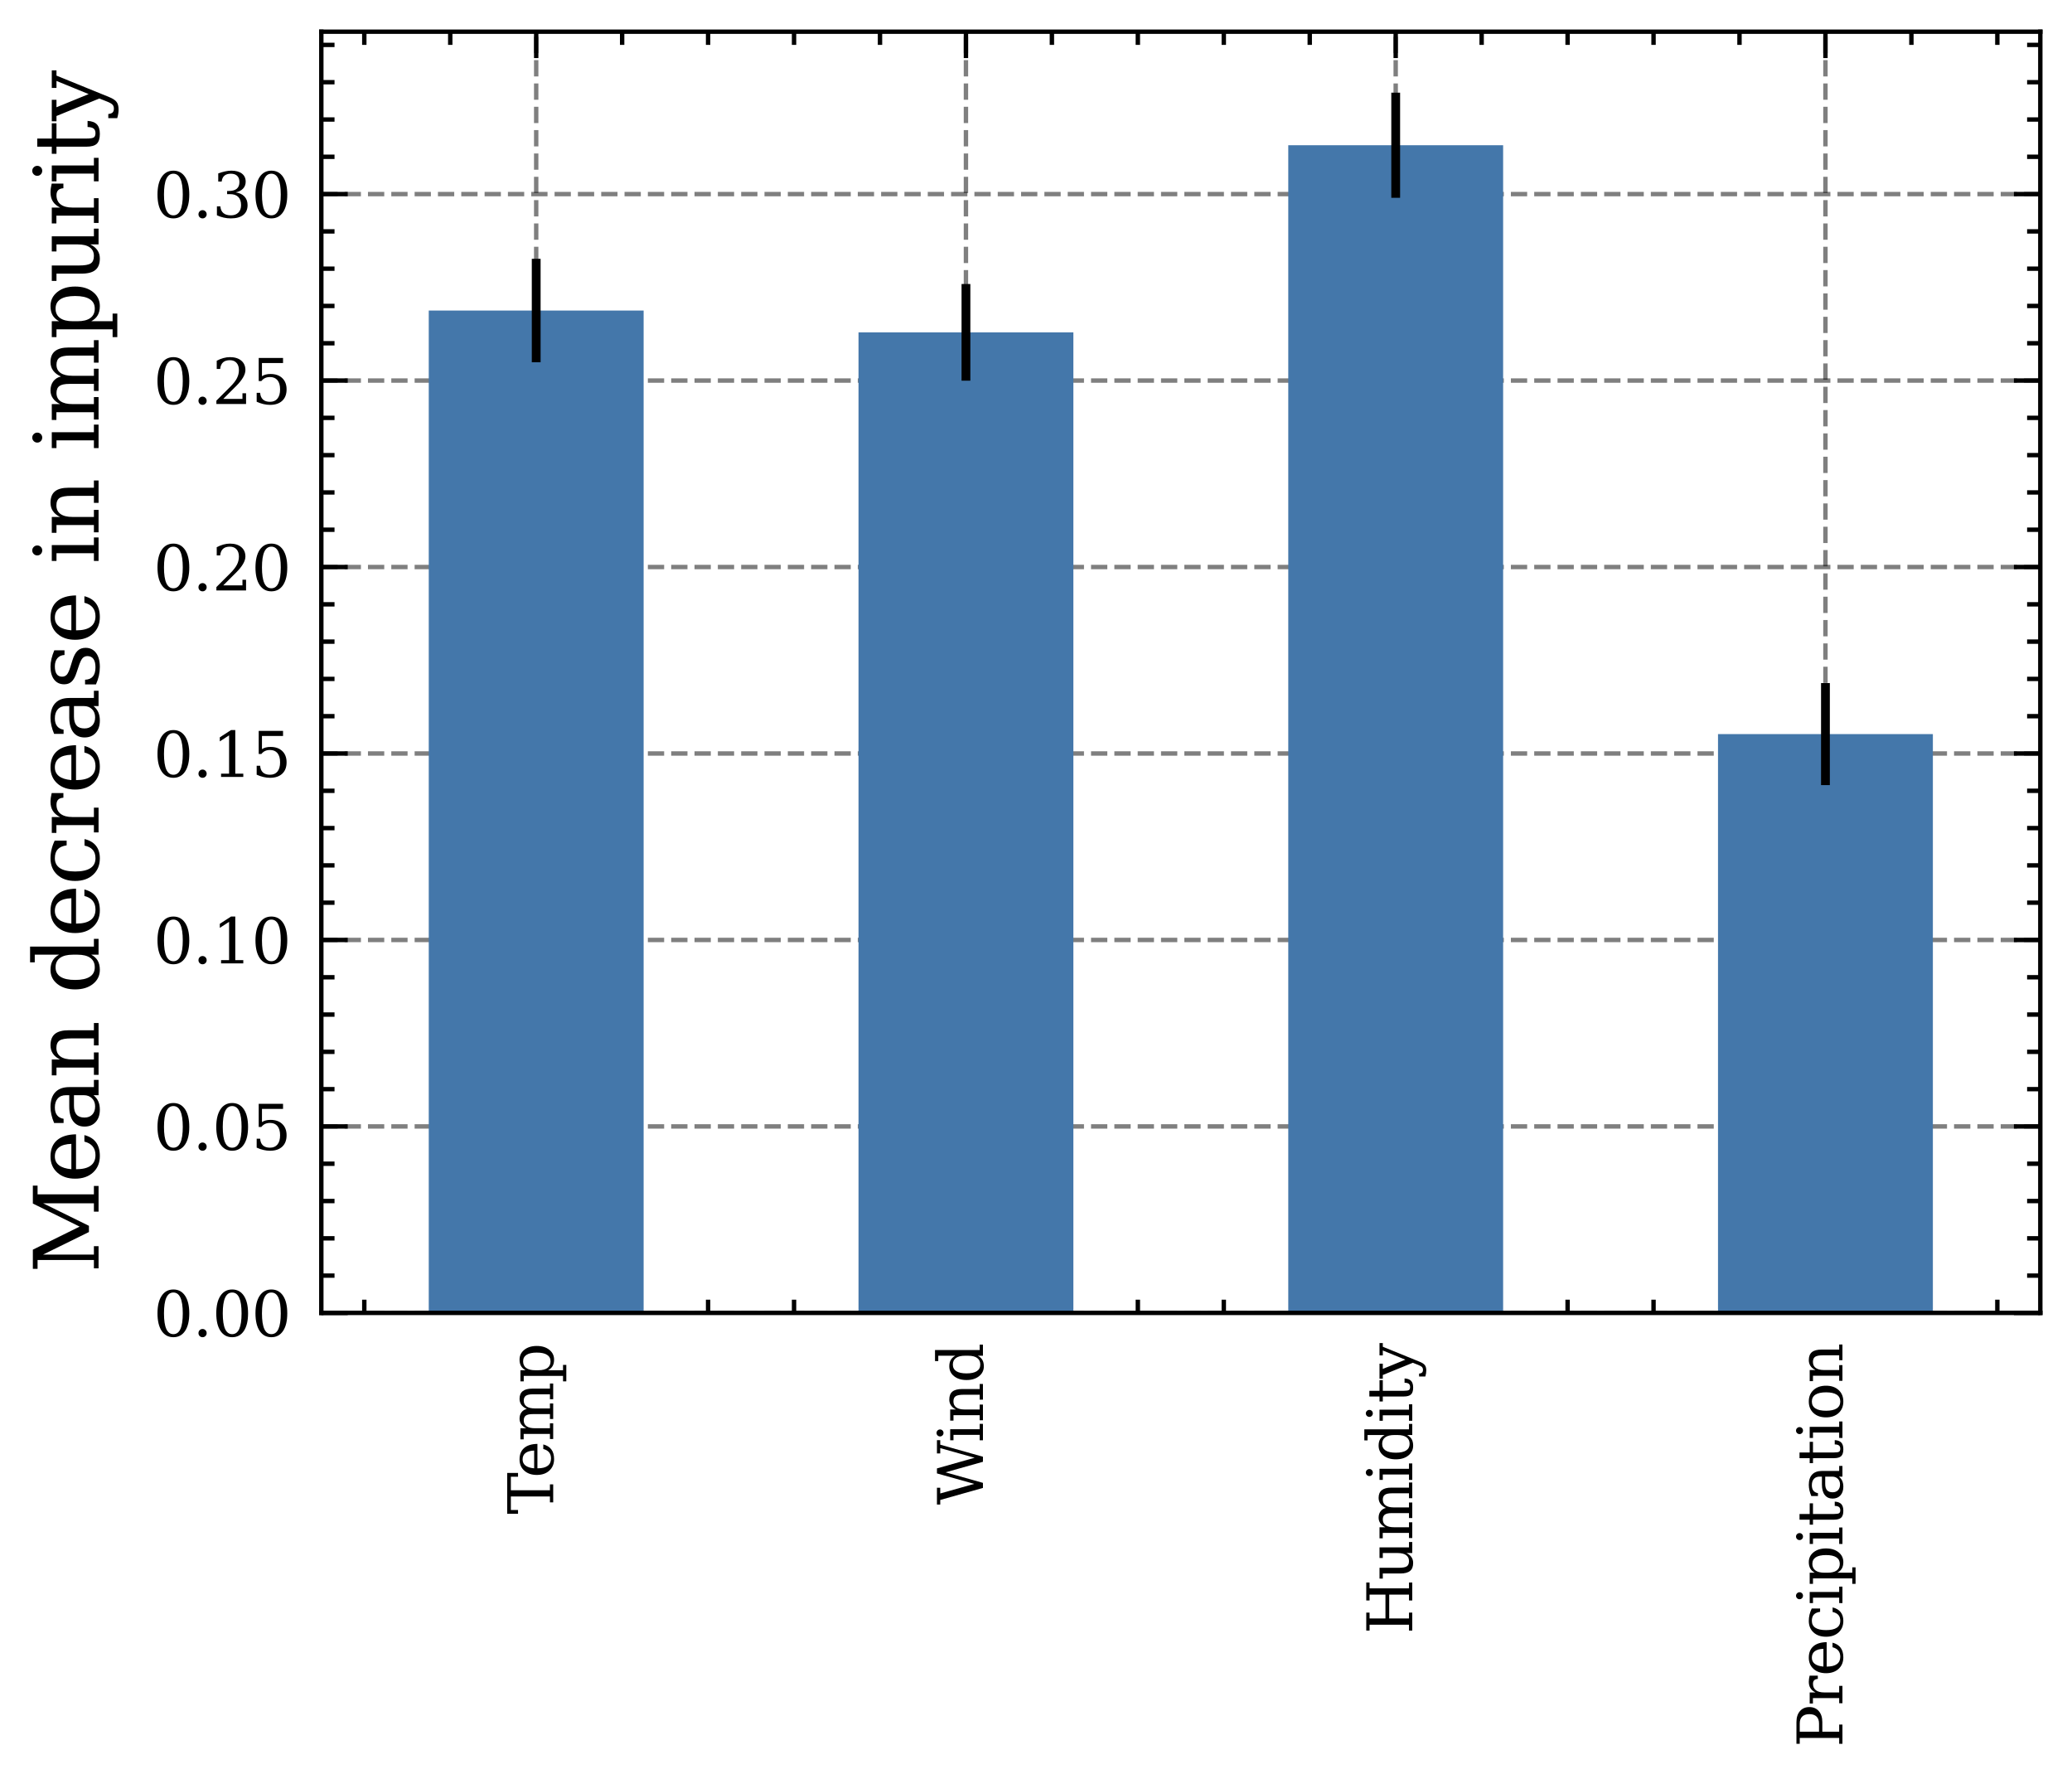 <?xml version="1.0" encoding="utf-8" standalone="no"?>
<!DOCTYPE svg PUBLIC "-//W3C//DTD SVG 1.1//EN"
  "http://www.w3.org/Graphics/SVG/1.1/DTD/svg11.dtd">
<svg height="202.069pt" version="1.1" viewBox="0 0 235.406 202.069" width="235.406pt" xmlns="http://www.w3.org/2000/svg" xmlns:xlink="http://www.w3.org/1999/xlink">
 <defs>
  <style type="text/css">*{stroke-linecap:butt;stroke-linejoin:round;}</style>
 </defs>
 <g id="figure_1">
  <g id="patch_1">
   <path d="M -0 202.069 
L 235.406 202.069 
L 235.406 0 
L -0 0 
z
" style="fill:#ffffff;"/>
  </g>
  <g id="axes_1">
   <g id="patch_2">
    <path d="M 36.506 149.13 
L 231.806 149.13 
L 231.806 3.6 
L 36.506 3.6 
z
" style="fill:#ffffff;"/>
   </g>
   <g id="matplotlib.axis_1">
    <g id="xtick_1">
     <g id="line2d_1">
      <path clip-path="url(#pd752337989)" d="M 60.919 149.13 
L 60.919 3.6 
" style="fill:none;stroke:#000000;stroke-dasharray:1.85,0.8;stroke-dashoffset:0;stroke-opacity:0.5;stroke-width:0.5;"/>
     </g>
     <g id="line2d_2">
      <defs>
       <path d="M 0 0 
L 0 -3 
" id="m4367824f36" style="stroke:#000000;stroke-width:0.5;"/>
      </defs>
      <g>
       <use style="stroke:#000000;stroke-width:0.5;" x="60.919" xlink:href="#m4367824f36" y="149.13"/>
      </g>
     </g>
     <g id="line2d_3">
      <defs>
       <path d="M 0 0 
L 0 3 
" id="m0f9301e293" style="stroke:#000000;stroke-width:0.5;"/>
      </defs>
      <g>
       <use style="stroke:#000000;stroke-width:0.5;" x="60.919" xlink:href="#m0f9301e293" y="3.6"/>
      </g>
     </g>
     <g id="text_1">
      <!-- Temp -->
      <g transform="translate(62.85 172.019)rotate(-90)scale(0.07 -0.07)">
       <defs>
        <path d="M 1222 0 
L 1222 331 
L 1819 331 
L 1819 4294 
L 447 4294 
L 447 3566 
L 63 3566 
L 63 4666 
L 4206 4666 
L 4206 3566 
L 3822 3566 
L 3822 4294 
L 2450 4294 
L 2450 331 
L 3047 331 
L 3047 0 
L 1222 0 
z
" id="DejaVuSerif-54" transform="scale(0.016)"/>
        <path d="M 3469 1600 
L 991 1600 
L 991 1575 
Q 991 903 1244 561 
Q 1497 219 1991 219 
Q 2369 219 2611 417 
Q 2853 616 2950 1006 
L 3413 1006 
Q 3275 459 2904 184 
Q 2534 -91 1931 -91 
Q 1203 -91 761 389 
Q 319 869 319 1663 
Q 319 2450 753 2931 
Q 1188 3413 1894 3413 
Q 2647 3413 3050 2948 
Q 3453 2484 3469 1600 
z
M 2791 1931 
Q 2772 2513 2545 2808 
Q 2319 3103 1894 3103 
Q 1497 3103 1269 2806 
Q 1041 2509 991 1931 
L 2791 1931 
z
" id="DejaVuSerif-65" transform="scale(0.016)"/>
        <path d="M 3316 2675 
Q 3481 3041 3739 3227 
Q 3997 3413 4341 3413 
Q 4863 3413 5119 3089 
Q 5375 2766 5375 2113 
L 5375 331 
L 5894 331 
L 5894 0 
L 4300 0 
L 4300 331 
L 4800 331 
L 4800 2047 
Q 4800 2556 4650 2772 
Q 4500 2988 4153 2988 
Q 3769 2988 3567 2697 
Q 3366 2406 3366 1850 
L 3366 331 
L 3866 331 
L 3866 0 
L 2291 0 
L 2291 331 
L 2791 331 
L 2791 2069 
Q 2791 2566 2641 2777 
Q 2491 2988 2144 2988 
Q 1759 2988 1557 2697 
Q 1356 2406 1356 1850 
L 1356 331 
L 1856 331 
L 1856 0 
L 263 0 
L 263 331 
L 781 331 
L 781 2994 
L 231 2994 
L 231 3322 
L 1356 3322 
L 1356 2731 
Q 1516 3063 1762 3238 
Q 2009 3413 2322 3413 
Q 2709 3413 2968 3220 
Q 3228 3028 3316 2675 
z
" id="DejaVuSerif-6d" transform="scale(0.016)"/>
        <path d="M 1313 1825 
L 1313 1497 
Q 1313 897 1542 583 
Q 1772 269 2209 269 
Q 2650 269 2876 622 
Q 3103 975 3103 1663 
Q 3103 2353 2876 2703 
Q 2650 3053 2209 3053 
Q 1772 3053 1542 2737 
Q 1313 2422 1313 1825 
z
M 738 2988 
L 184 2988 
L 184 3322 
L 1313 3322 
L 1313 2803 
Q 1481 3116 1742 3264 
Q 2003 3413 2388 3413 
Q 3000 3413 3387 2928 
Q 3775 2444 3775 1663 
Q 3775 881 3387 395 
Q 3000 -91 2388 -91 
Q 2003 -91 1742 57 
Q 1481 206 1313 519 
L 1313 -997 
L 1856 -997 
L 1856 -1331 
L 184 -1331 
L 184 -997 
L 738 -997 
L 738 2988 
z
" id="DejaVuSerif-70" transform="scale(0.016)"/>
       </defs>
       <use xlink:href="#DejaVuSerif-54"/>
       <use x="58.949" xlink:href="#DejaVuSerif-65"/>
       <use x="118.129" xlink:href="#DejaVuSerif-6d"/>
       <use x="212.953" xlink:href="#DejaVuSerif-70"/>
      </g>
     </g>
    </g>
    <g id="xtick_2">
     <g id="line2d_4">
      <path clip-path="url(#pd752337989)" d="M 109.744 149.13 
L 109.744 3.6 
" style="fill:none;stroke:#000000;stroke-dasharray:1.85,0.8;stroke-dashoffset:0;stroke-opacity:0.5;stroke-width:0.5;"/>
     </g>
     <g id="line2d_5">
      <g>
       <use style="stroke:#000000;stroke-width:0.5;" x="109.744" xlink:href="#m4367824f36" y="149.13"/>
      </g>
     </g>
     <g id="line2d_6">
      <g>
       <use style="stroke:#000000;stroke-width:0.5;" x="109.744" xlink:href="#m0f9301e293" y="3.6"/>
      </g>
     </g>
     <g id="text_2">
      <!-- Wind -->
      <g transform="translate(111.675 170.931)rotate(-90)scale(0.07 -0.07)">
       <defs>
        <path d="M 4878 0 
L 4366 0 
L 3297 3794 
L 2228 0 
L 1716 0 
L 494 4331 
L 31 4331 
L 31 4666 
L 1734 4666 
L 1734 4331 
L 1153 4331 
L 2125 884 
L 3188 4666 
L 3694 4666 
L 4775 844 
L 5753 4331 
L 5216 4331 
L 5216 4666 
L 6559 4666 
L 6559 4331 
L 6100 4331 
L 4878 0 
z
" id="DejaVuSerif-57" transform="scale(0.016)"/>
        <path d="M 622 4353 
Q 622 4497 726 4603 
Q 831 4709 978 4709 
Q 1122 4709 1226 4603 
Q 1331 4497 1331 4353 
Q 1331 4206 1228 4103 
Q 1125 4000 978 4000 
Q 831 4000 726 4103 
Q 622 4206 622 4353 
z
M 1356 331 
L 1900 331 
L 1900 0 
L 231 0 
L 231 331 
L 781 331 
L 781 2988 
L 231 2988 
L 231 3322 
L 1356 3322 
L 1356 331 
z
" id="DejaVuSerif-69" transform="scale(0.016)"/>
        <path d="M 263 0 
L 263 331 
L 781 331 
L 781 2988 
L 231 2988 
L 231 3322 
L 1356 3322 
L 1356 2731 
Q 1516 3069 1770 3241 
Q 2025 3413 2363 3413 
Q 2913 3413 3172 3097 
Q 3431 2781 3431 2113 
L 3431 331 
L 3944 331 
L 3944 0 
L 2356 0 
L 2356 331 
L 2853 331 
L 2853 1931 
Q 2853 2541 2703 2767 
Q 2553 2994 2175 2994 
Q 1775 2994 1565 2701 
Q 1356 2409 1356 1850 
L 1356 331 
L 1856 331 
L 1856 0 
L 263 0 
z
" id="DejaVuSerif-6e" transform="scale(0.016)"/>
        <path d="M 3359 331 
L 3909 331 
L 3909 0 
L 2784 0 
L 2784 519 
Q 2616 206 2355 57 
Q 2094 -91 1709 -91 
Q 1097 -91 708 395 
Q 319 881 319 1663 
Q 319 2444 706 2928 
Q 1094 3413 1709 3413 
Q 2094 3413 2355 3264 
Q 2616 3116 2784 2803 
L 2784 4531 
L 2241 4531 
L 2241 4863 
L 3359 4863 
L 3359 331 
z
M 2784 1497 
L 2784 1825 
Q 2784 2422 2554 2737 
Q 2325 3053 1888 3053 
Q 1444 3053 1217 2703 
Q 991 2353 991 1663 
Q 991 975 1217 622 
Q 1444 269 1888 269 
Q 2325 269 2554 583 
Q 2784 897 2784 1497 
z
" id="DejaVuSerif-64" transform="scale(0.016)"/>
       </defs>
       <use xlink:href="#DejaVuSerif-57"/>
       <use x="101.033" xlink:href="#DejaVuSerif-69"/>
       <use x="133.016" xlink:href="#DejaVuSerif-6e"/>
       <use x="197.42" xlink:href="#DejaVuSerif-64"/>
      </g>
     </g>
    </g>
    <g id="xtick_3">
     <g id="line2d_7">
      <path clip-path="url(#pd752337989)" d="M 158.569 149.13 
L 158.569 3.6 
" style="fill:none;stroke:#000000;stroke-dasharray:1.85,0.8;stroke-dashoffset:0;stroke-opacity:0.5;stroke-width:0.5;"/>
     </g>
     <g id="line2d_8">
      <g>
       <use style="stroke:#000000;stroke-width:0.5;" x="158.569" xlink:href="#m4367824f36" y="149.13"/>
      </g>
     </g>
     <g id="line2d_9">
      <g>
       <use style="stroke:#000000;stroke-width:0.5;" x="158.569" xlink:href="#m0f9301e293" y="3.6"/>
      </g>
     </g>
     <g id="text_3">
      <!-- Humidity -->
      <g transform="translate(160.451 185.608)rotate(-90)scale(0.07 -0.07)">
       <defs>
        <path d="M 353 0 
L 353 331 
L 947 331 
L 947 4331 
L 353 4331 
L 353 4666 
L 2175 4666 
L 2175 4331 
L 1581 4331 
L 1581 2719 
L 4000 2719 
L 4000 4331 
L 3406 4331 
L 3406 4666 
L 5228 4666 
L 5228 4331 
L 4634 4331 
L 4634 331 
L 5228 331 
L 5228 0 
L 3406 0 
L 3406 331 
L 4000 331 
L 4000 2338 
L 1581 2338 
L 1581 331 
L 2175 331 
L 2175 0 
L 353 0 
z
" id="DejaVuSerif-48" transform="scale(0.016)"/>
        <path d="M 2266 3322 
L 3341 3322 
L 3341 331 
L 3884 331 
L 3884 0 
L 2766 0 
L 2766 588 
Q 2606 256 2353 82 
Q 2100 -91 1766 -91 
Q 1213 -91 952 223 
Q 691 538 691 1209 
L 691 2988 
L 172 2988 
L 172 3322 
L 1269 3322 
L 1269 1388 
Q 1269 781 1417 556 
Q 1566 331 1947 331 
Q 2347 331 2556 625 
Q 2766 919 2766 1478 
L 2766 2988 
L 2266 2988 
L 2266 3322 
z
" id="DejaVuSerif-75" transform="scale(0.016)"/>
        <path d="M 691 2988 
L 184 2988 
L 184 3322 
L 691 3322 
L 691 4353 
L 1269 4353 
L 1269 3322 
L 2350 3322 
L 2350 2988 
L 1269 2988 
L 1269 878 
Q 1269 456 1350 337 
Q 1431 219 1650 219 
Q 1875 219 1978 351 
Q 2081 484 2088 781 
L 2522 781 
Q 2497 328 2275 118 
Q 2053 -91 1600 -91 
Q 1103 -91 897 129 
Q 691 350 691 878 
L 691 2988 
z
" id="DejaVuSerif-74" transform="scale(0.016)"/>
        <path d="M 1381 -609 
L 1600 -56 
L 359 2988 
L -19 2988 
L -19 3322 
L 1509 3322 
L 1509 2988 
L 978 2988 
L 1913 703 
L 2847 2988 
L 2350 2988 
L 2350 3322 
L 3597 3322 
L 3597 2988 
L 3225 2988 
L 1703 -750 
Q 1547 -1138 1356 -1280 
Q 1166 -1422 819 -1422 
Q 672 -1422 517 -1397 
Q 363 -1372 206 -1325 
L 206 -691 
L 500 -691 
Q 519 -903 608 -995 
Q 697 -1088 884 -1088 
Q 1056 -1088 1161 -992 
Q 1266 -897 1381 -609 
z
" id="DejaVuSerif-79" transform="scale(0.016)"/>
       </defs>
       <use xlink:href="#DejaVuSerif-48"/>
       <use x="87.207" xlink:href="#DejaVuSerif-75"/>
       <use x="151.611" xlink:href="#DejaVuSerif-6d"/>
       <use x="246.436" xlink:href="#DejaVuSerif-69"/>
       <use x="278.418" xlink:href="#DejaVuSerif-64"/>
       <use x="342.432" xlink:href="#DejaVuSerif-69"/>
       <use x="374.414" xlink:href="#DejaVuSerif-74"/>
       <use x="414.6" xlink:href="#DejaVuSerif-79"/>
      </g>
     </g>
    </g>
    <g id="xtick_4">
     <g id="line2d_10">
      <path clip-path="url(#pd752337989)" d="M 207.394 149.13 
L 207.394 3.6 
" style="fill:none;stroke:#000000;stroke-dasharray:1.85,0.8;stroke-dashoffset:0;stroke-opacity:0.5;stroke-width:0.5;"/>
     </g>
     <g id="line2d_11">
      <g>
       <use style="stroke:#000000;stroke-width:0.5;" x="207.394" xlink:href="#m4367824f36" y="149.13"/>
      </g>
     </g>
     <g id="line2d_12">
      <g>
       <use style="stroke:#000000;stroke-width:0.5;" x="207.394" xlink:href="#m0f9301e293" y="3.6"/>
      </g>
     </g>
     <g id="text_4">
      <!-- Precipitation -->
      <g transform="translate(209.325 198.469)rotate(-90)scale(0.07 -0.07)">
       <defs>
        <path d="M 1581 2375 
L 2406 2375 
Q 2872 2375 3115 2626 
Q 3359 2878 3359 3353 
Q 3359 3831 3115 4081 
Q 2872 4331 2406 4331 
L 1581 4331 
L 1581 2375 
z
M 353 0 
L 353 331 
L 947 331 
L 947 4331 
L 353 4331 
L 353 4666 
L 2559 4666 
Q 3259 4666 3668 4311 
Q 4078 3956 4078 3353 
Q 4078 2753 3668 2397 
Q 3259 2041 2559 2041 
L 1581 2041 
L 1581 331 
L 2303 331 
L 2303 0 
L 353 0 
z
" id="DejaVuSerif-50" transform="scale(0.016)"/>
        <path d="M 3059 3328 
L 3059 2497 
L 2728 2497 
Q 2713 2744 2591 2866 
Q 2469 2988 2234 2988 
Q 1809 2988 1582 2694 
Q 1356 2400 1356 1850 
L 1356 331 
L 2022 331 
L 2022 0 
L 263 0 
L 263 331 
L 781 331 
L 781 2994 
L 231 2994 
L 231 3322 
L 1356 3322 
L 1356 2731 
Q 1525 3078 1790 3245 
Q 2056 3413 2438 3413 
Q 2578 3413 2733 3391 
Q 2888 3369 3059 3328 
z
" id="DejaVuSerif-72" transform="scale(0.016)"/>
        <path d="M 3291 997 
Q 3169 466 2822 187 
Q 2475 -91 1925 -91 
Q 1200 -91 759 389 
Q 319 869 319 1663 
Q 319 2459 759 2936 
Q 1200 3413 1925 3413 
Q 2241 3413 2553 3339 
Q 2866 3266 3181 3116 
L 3181 2266 
L 2847 2266 
Q 2781 2703 2561 2903 
Q 2341 3103 1931 3103 
Q 1466 3103 1228 2742 
Q 991 2381 991 1663 
Q 991 944 1227 581 
Q 1463 219 1931 219 
Q 2303 219 2525 412 
Q 2747 606 2828 997 
L 3291 997 
z
" id="DejaVuSerif-63" transform="scale(0.016)"/>
        <path d="M 2547 1044 
L 2547 1747 
L 1806 1747 
Q 1378 1747 1168 1562 
Q 959 1378 959 997 
Q 959 650 1171 447 
Q 1384 244 1747 244 
Q 2106 244 2326 466 
Q 2547 688 2547 1044 
z
M 3122 2075 
L 3122 331 
L 3634 331 
L 3634 0 
L 2547 0 
L 2547 359 
Q 2356 128 2106 18 
Q 1856 -91 1522 -91 
Q 969 -91 644 203 
Q 319 497 319 997 
Q 319 1513 691 1797 
Q 1063 2081 1741 2081 
L 2547 2081 
L 2547 2309 
Q 2547 2688 2317 2895 
Q 2088 3103 1672 3103 
Q 1328 3103 1125 2947 
Q 922 2791 872 2484 
L 575 2484 
L 575 3156 
Q 875 3284 1158 3348 
Q 1441 3413 1709 3413 
Q 2400 3413 2761 3070 
Q 3122 2728 3122 2075 
z
" id="DejaVuSerif-61" transform="scale(0.016)"/>
        <path d="M 1925 219 
Q 2388 219 2623 584 
Q 2859 950 2859 1663 
Q 2859 2375 2623 2739 
Q 2388 3103 1925 3103 
Q 1463 3103 1227 2739 
Q 991 2375 991 1663 
Q 991 950 1228 584 
Q 1466 219 1925 219 
z
M 1925 -91 
Q 1200 -91 759 389 
Q 319 869 319 1663 
Q 319 2456 758 2934 
Q 1197 3413 1925 3413 
Q 2653 3413 3092 2934 
Q 3531 2456 3531 1663 
Q 3531 869 3092 389 
Q 2653 -91 1925 -91 
z
" id="DejaVuSerif-6f" transform="scale(0.016)"/>
       </defs>
       <use xlink:href="#DejaVuSerif-50"/>
       <use x="67.285" xlink:href="#DejaVuSerif-72"/>
       <use x="115.088" xlink:href="#DejaVuSerif-65"/>
       <use x="174.268" xlink:href="#DejaVuSerif-63"/>
       <use x="230.273" xlink:href="#DejaVuSerif-69"/>
       <use x="262.256" xlink:href="#DejaVuSerif-70"/>
       <use x="326.27" xlink:href="#DejaVuSerif-69"/>
       <use x="358.252" xlink:href="#DejaVuSerif-74"/>
       <use x="398.438" xlink:href="#DejaVuSerif-61"/>
       <use x="458.057" xlink:href="#DejaVuSerif-74"/>
       <use x="498.242" xlink:href="#DejaVuSerif-69"/>
       <use x="530.225" xlink:href="#DejaVuSerif-6f"/>
       <use x="590.43" xlink:href="#DejaVuSerif-6e"/>
      </g>
     </g>
    </g>
    <g id="xtick_5">
     <g id="line2d_13">
      <defs>
       <path d="M 0 0 
L 0 -1.5 
" id="mbb8d23509f" style="stroke:#000000;stroke-width:0.5;"/>
      </defs>
      <g>
       <use style="stroke:#000000;stroke-width:0.5;" x="41.389" xlink:href="#mbb8d23509f" y="149.13"/>
      </g>
     </g>
     <g id="line2d_14">
      <defs>
       <path d="M 0 0 
L 0 1.5 
" id="m69a8430173" style="stroke:#000000;stroke-width:0.5;"/>
      </defs>
      <g>
       <use style="stroke:#000000;stroke-width:0.5;" x="41.389" xlink:href="#m69a8430173" y="3.6"/>
      </g>
     </g>
    </g>
    <g id="xtick_6">
     <g id="line2d_15">
      <g>
       <use style="stroke:#000000;stroke-width:0.5;" x="51.154" xlink:href="#mbb8d23509f" y="149.13"/>
      </g>
     </g>
     <g id="line2d_16">
      <g>
       <use style="stroke:#000000;stroke-width:0.5;" x="51.154" xlink:href="#m69a8430173" y="3.6"/>
      </g>
     </g>
    </g>
    <g id="xtick_7">
     <g id="line2d_17">
      <g>
       <use style="stroke:#000000;stroke-width:0.5;" x="70.684" xlink:href="#mbb8d23509f" y="149.13"/>
      </g>
     </g>
     <g id="line2d_18">
      <g>
       <use style="stroke:#000000;stroke-width:0.5;" x="70.684" xlink:href="#m69a8430173" y="3.6"/>
      </g>
     </g>
    </g>
    <g id="xtick_8">
     <g id="line2d_19">
      <g>
       <use style="stroke:#000000;stroke-width:0.5;" x="80.449" xlink:href="#mbb8d23509f" y="149.13"/>
      </g>
     </g>
     <g id="line2d_20">
      <g>
       <use style="stroke:#000000;stroke-width:0.5;" x="80.449" xlink:href="#m69a8430173" y="3.6"/>
      </g>
     </g>
    </g>
    <g id="xtick_9">
     <g id="line2d_21">
      <g>
       <use style="stroke:#000000;stroke-width:0.5;" x="90.214" xlink:href="#mbb8d23509f" y="149.13"/>
      </g>
     </g>
     <g id="line2d_22">
      <g>
       <use style="stroke:#000000;stroke-width:0.5;" x="90.214" xlink:href="#m69a8430173" y="3.6"/>
      </g>
     </g>
    </g>
    <g id="xtick_10">
     <g id="line2d_23">
      <g>
       <use style="stroke:#000000;stroke-width:0.5;" x="99.979" xlink:href="#mbb8d23509f" y="149.13"/>
      </g>
     </g>
     <g id="line2d_24">
      <g>
       <use style="stroke:#000000;stroke-width:0.5;" x="99.979" xlink:href="#m69a8430173" y="3.6"/>
      </g>
     </g>
    </g>
    <g id="xtick_11">
     <g id="line2d_25">
      <g>
       <use style="stroke:#000000;stroke-width:0.5;" x="119.509" xlink:href="#mbb8d23509f" y="149.13"/>
      </g>
     </g>
     <g id="line2d_26">
      <g>
       <use style="stroke:#000000;stroke-width:0.5;" x="119.509" xlink:href="#m69a8430173" y="3.6"/>
      </g>
     </g>
    </g>
    <g id="xtick_12">
     <g id="line2d_27">
      <g>
       <use style="stroke:#000000;stroke-width:0.5;" x="129.274" xlink:href="#mbb8d23509f" y="149.13"/>
      </g>
     </g>
     <g id="line2d_28">
      <g>
       <use style="stroke:#000000;stroke-width:0.5;" x="129.274" xlink:href="#m69a8430173" y="3.6"/>
      </g>
     </g>
    </g>
    <g id="xtick_13">
     <g id="line2d_29">
      <g>
       <use style="stroke:#000000;stroke-width:0.5;" x="139.039" xlink:href="#mbb8d23509f" y="149.13"/>
      </g>
     </g>
     <g id="line2d_30">
      <g>
       <use style="stroke:#000000;stroke-width:0.5;" x="139.039" xlink:href="#m69a8430173" y="3.6"/>
      </g>
     </g>
    </g>
    <g id="xtick_14">
     <g id="line2d_31">
      <g>
       <use style="stroke:#000000;stroke-width:0.5;" x="148.804" xlink:href="#mbb8d23509f" y="149.13"/>
      </g>
     </g>
     <g id="line2d_32">
      <g>
       <use style="stroke:#000000;stroke-width:0.5;" x="148.804" xlink:href="#m69a8430173" y="3.6"/>
      </g>
     </g>
    </g>
    <g id="xtick_15">
     <g id="line2d_33">
      <g>
       <use style="stroke:#000000;stroke-width:0.5;" x="168.334" xlink:href="#mbb8d23509f" y="149.13"/>
      </g>
     </g>
     <g id="line2d_34">
      <g>
       <use style="stroke:#000000;stroke-width:0.5;" x="168.334" xlink:href="#m69a8430173" y="3.6"/>
      </g>
     </g>
    </g>
    <g id="xtick_16">
     <g id="line2d_35">
      <g>
       <use style="stroke:#000000;stroke-width:0.5;" x="178.099" xlink:href="#mbb8d23509f" y="149.13"/>
      </g>
     </g>
     <g id="line2d_36">
      <g>
       <use style="stroke:#000000;stroke-width:0.5;" x="178.099" xlink:href="#m69a8430173" y="3.6"/>
      </g>
     </g>
    </g>
    <g id="xtick_17">
     <g id="line2d_37">
      <g>
       <use style="stroke:#000000;stroke-width:0.5;" x="187.864" xlink:href="#mbb8d23509f" y="149.13"/>
      </g>
     </g>
     <g id="line2d_38">
      <g>
       <use style="stroke:#000000;stroke-width:0.5;" x="187.864" xlink:href="#m69a8430173" y="3.6"/>
      </g>
     </g>
    </g>
    <g id="xtick_18">
     <g id="line2d_39">
      <g>
       <use style="stroke:#000000;stroke-width:0.5;" x="197.629" xlink:href="#mbb8d23509f" y="149.13"/>
      </g>
     </g>
     <g id="line2d_40">
      <g>
       <use style="stroke:#000000;stroke-width:0.5;" x="197.629" xlink:href="#m69a8430173" y="3.6"/>
      </g>
     </g>
    </g>
    <g id="xtick_19">
     <g id="line2d_41">
      <g>
       <use style="stroke:#000000;stroke-width:0.5;" x="217.159" xlink:href="#mbb8d23509f" y="149.13"/>
      </g>
     </g>
     <g id="line2d_42">
      <g>
       <use style="stroke:#000000;stroke-width:0.5;" x="217.159" xlink:href="#m69a8430173" y="3.6"/>
      </g>
     </g>
    </g>
    <g id="xtick_20">
     <g id="line2d_43">
      <g>
       <use style="stroke:#000000;stroke-width:0.5;" x="226.924" xlink:href="#mbb8d23509f" y="149.13"/>
      </g>
     </g>
     <g id="line2d_44">
      <g>
       <use style="stroke:#000000;stroke-width:0.5;" x="226.924" xlink:href="#m69a8430173" y="3.6"/>
      </g>
     </g>
    </g>
   </g>
   <g id="matplotlib.axis_2">
    <g id="ytick_1">
     <g id="line2d_45">
      <path clip-path="url(#pd752337989)" d="M 36.506 149.13 
L 231.806 149.13 
" style="fill:none;stroke:#000000;stroke-dasharray:1.85,0.8;stroke-dashoffset:0;stroke-opacity:0.5;stroke-width:0.5;"/>
     </g>
     <g id="line2d_46">
      <defs>
       <path d="M 0 0 
L 3 0 
" id="mc11da4a10d" style="stroke:#000000;stroke-width:0.5;"/>
      </defs>
      <g>
       <use style="stroke:#000000;stroke-width:0.5;" x="36.506" xlink:href="#mc11da4a10d" y="149.13"/>
      </g>
     </g>
     <g id="line2d_47">
      <defs>
       <path d="M 0 0 
L -3 0 
" id="maebaecca54" style="stroke:#000000;stroke-width:0.5;"/>
      </defs>
      <g>
       <use style="stroke:#000000;stroke-width:0.5;" x="231.806" xlink:href="#maebaecca54" y="149.13"/>
      </g>
     </g>
     <g id="text_5">
      <!-- 0.00 -->
      <g transform="translate(17.42 151.789)scale(0.07 -0.07)">
       <defs>
        <path d="M 2034 219 
Q 2513 219 2750 744 
Q 2988 1269 2988 2328 
Q 2988 3391 2750 3916 
Q 2513 4441 2034 4441 
Q 1556 4441 1318 3916 
Q 1081 3391 1081 2328 
Q 1081 1269 1318 744 
Q 1556 219 2034 219 
z
M 2034 -91 
Q 1275 -91 848 546 
Q 422 1184 422 2328 
Q 422 3475 848 4112 
Q 1275 4750 2034 4750 
Q 2797 4750 3222 4112 
Q 3647 3475 3647 2328 
Q 3647 1184 3222 546 
Q 2797 -91 2034 -91 
z
" id="DejaVuSerif-30" transform="scale(0.016)"/>
        <path d="M 603 325 
Q 603 500 722 622 
Q 841 744 1019 744 
Q 1191 744 1312 622 
Q 1434 500 1434 325 
Q 1434 153 1312 31 
Q 1191 -91 1019 -91 
Q 841 -91 722 29 
Q 603 150 603 325 
z
" id="DejaVuSerif-2e" transform="scale(0.016)"/>
       </defs>
       <use xlink:href="#DejaVuSerif-30"/>
       <use x="63.623" xlink:href="#DejaVuSerif-2e"/>
       <use x="95.41" xlink:href="#DejaVuSerif-30"/>
       <use x="159.033" xlink:href="#DejaVuSerif-30"/>
      </g>
     </g>
    </g>
    <g id="ytick_2">
     <g id="line2d_48">
      <path clip-path="url(#pd752337989)" d="M 36.506 127.949 
L 231.806 127.949 
" style="fill:none;stroke:#000000;stroke-dasharray:1.85,0.8;stroke-dashoffset:0;stroke-opacity:0.5;stroke-width:0.5;"/>
     </g>
     <g id="line2d_49">
      <g>
       <use style="stroke:#000000;stroke-width:0.5;" x="36.506" xlink:href="#mc11da4a10d" y="127.949"/>
      </g>
     </g>
     <g id="line2d_50">
      <g>
       <use style="stroke:#000000;stroke-width:0.5;" x="231.806" xlink:href="#maebaecca54" y="127.949"/>
      </g>
     </g>
     <g id="text_6">
      <!-- 0.05 -->
      <g transform="translate(17.42 130.609)scale(0.07 -0.07)">
       <defs>
        <path d="M 3219 4666 
L 3219 4153 
L 1081 4153 
L 1081 2816 
Q 1244 2928 1461 2984 
Q 1678 3041 1947 3041 
Q 2703 3041 3140 2622 
Q 3578 2203 3578 1478 
Q 3578 738 3136 323 
Q 2694 -91 1894 -91 
Q 1572 -91 1234 -12 
Q 897 66 544 225 
L 544 1131 
L 897 1131 
Q 925 688 1179 453 
Q 1434 219 1894 219 
Q 2388 219 2653 544 
Q 2919 869 2919 1478 
Q 2919 2084 2655 2407 
Q 2391 2731 1894 2731 
Q 1613 2731 1398 2631 
Q 1184 2531 1019 2322 
L 750 2322 
L 750 4666 
L 3219 4666 
z
" id="DejaVuSerif-35" transform="scale(0.016)"/>
       </defs>
       <use xlink:href="#DejaVuSerif-30"/>
       <use x="63.623" xlink:href="#DejaVuSerif-2e"/>
       <use x="95.41" xlink:href="#DejaVuSerif-30"/>
       <use x="159.033" xlink:href="#DejaVuSerif-35"/>
      </g>
     </g>
    </g>
    <g id="ytick_3">
     <g id="line2d_51">
      <path clip-path="url(#pd752337989)" d="M 36.506 106.769 
L 231.806 106.769 
" style="fill:none;stroke:#000000;stroke-dasharray:1.85,0.8;stroke-dashoffset:0;stroke-opacity:0.5;stroke-width:0.5;"/>
     </g>
     <g id="line2d_52">
      <g>
       <use style="stroke:#000000;stroke-width:0.5;" x="36.506" xlink:href="#mc11da4a10d" y="106.769"/>
      </g>
     </g>
     <g id="line2d_53">
      <g>
       <use style="stroke:#000000;stroke-width:0.5;" x="231.806" xlink:href="#maebaecca54" y="106.769"/>
      </g>
     </g>
     <g id="text_7">
      <!-- 0.10 -->
      <g transform="translate(17.42 109.428)scale(0.07 -0.07)">
       <defs>
        <path d="M 909 0 
L 909 331 
L 1722 331 
L 1722 4213 
L 781 3603 
L 781 4013 
L 1919 4750 
L 2350 4750 
L 2350 331 
L 3163 331 
L 3163 0 
L 909 0 
z
" id="DejaVuSerif-31" transform="scale(0.016)"/>
       </defs>
       <use xlink:href="#DejaVuSerif-30"/>
       <use x="63.623" xlink:href="#DejaVuSerif-2e"/>
       <use x="95.41" xlink:href="#DejaVuSerif-31"/>
       <use x="159.033" xlink:href="#DejaVuSerif-30"/>
      </g>
     </g>
    </g>
    <g id="ytick_4">
     <g id="line2d_54">
      <path clip-path="url(#pd752337989)" d="M 36.506 85.588 
L 231.806 85.588 
" style="fill:none;stroke:#000000;stroke-dasharray:1.85,0.8;stroke-dashoffset:0;stroke-opacity:0.5;stroke-width:0.5;"/>
     </g>
     <g id="line2d_55">
      <g>
       <use style="stroke:#000000;stroke-width:0.5;" x="36.506" xlink:href="#mc11da4a10d" y="85.588"/>
      </g>
     </g>
     <g id="line2d_56">
      <g>
       <use style="stroke:#000000;stroke-width:0.5;" x="231.806" xlink:href="#maebaecca54" y="85.588"/>
      </g>
     </g>
     <g id="text_8">
      <!-- 0.15 -->
      <g transform="translate(17.42 88.247)scale(0.07 -0.07)">
       <use xlink:href="#DejaVuSerif-30"/>
       <use x="63.623" xlink:href="#DejaVuSerif-2e"/>
       <use x="95.41" xlink:href="#DejaVuSerif-31"/>
       <use x="159.033" xlink:href="#DejaVuSerif-35"/>
      </g>
     </g>
    </g>
    <g id="ytick_5">
     <g id="line2d_57">
      <path clip-path="url(#pd752337989)" d="M 36.506 64.407 
L 231.806 64.407 
" style="fill:none;stroke:#000000;stroke-dasharray:1.85,0.8;stroke-dashoffset:0;stroke-opacity:0.5;stroke-width:0.5;"/>
     </g>
     <g id="line2d_58">
      <g>
       <use style="stroke:#000000;stroke-width:0.5;" x="36.506" xlink:href="#mc11da4a10d" y="64.407"/>
      </g>
     </g>
     <g id="line2d_59">
      <g>
       <use style="stroke:#000000;stroke-width:0.5;" x="231.806" xlink:href="#maebaecca54" y="64.407"/>
      </g>
     </g>
     <g id="text_9">
      <!-- 0.20 -->
      <g transform="translate(17.42 67.067)scale(0.07 -0.07)">
       <defs>
        <path d="M 819 3553 
L 469 3553 
L 469 4384 
Q 803 4563 1142 4656 
Q 1481 4750 1806 4750 
Q 2534 4750 2956 4397 
Q 3378 4044 3378 3438 
Q 3378 2753 2422 1800 
Q 2347 1728 2309 1691 
L 1131 513 
L 3078 513 
L 3078 1088 
L 3444 1088 
L 3444 0 
L 434 0 
L 434 341 
L 1850 1753 
Q 2319 2222 2519 2614 
Q 2719 3006 2719 3438 
Q 2719 3909 2473 4175 
Q 2228 4441 1797 4441 
Q 1350 4441 1106 4219 
Q 863 3997 819 3553 
z
" id="DejaVuSerif-32" transform="scale(0.016)"/>
       </defs>
       <use xlink:href="#DejaVuSerif-30"/>
       <use x="63.623" xlink:href="#DejaVuSerif-2e"/>
       <use x="95.41" xlink:href="#DejaVuSerif-32"/>
       <use x="159.033" xlink:href="#DejaVuSerif-30"/>
      </g>
     </g>
    </g>
    <g id="ytick_6">
     <g id="line2d_60">
      <path clip-path="url(#pd752337989)" d="M 36.506 43.227 
L 231.806 43.227 
" style="fill:none;stroke:#000000;stroke-dasharray:1.85,0.8;stroke-dashoffset:0;stroke-opacity:0.5;stroke-width:0.5;"/>
     </g>
     <g id="line2d_61">
      <g>
       <use style="stroke:#000000;stroke-width:0.5;" x="36.506" xlink:href="#mc11da4a10d" y="43.227"/>
      </g>
     </g>
     <g id="line2d_62">
      <g>
       <use style="stroke:#000000;stroke-width:0.5;" x="231.806" xlink:href="#maebaecca54" y="43.227"/>
      </g>
     </g>
     <g id="text_10">
      <!-- 0.25 -->
      <g transform="translate(17.42 45.886)scale(0.07 -0.07)">
       <use xlink:href="#DejaVuSerif-30"/>
       <use x="63.623" xlink:href="#DejaVuSerif-2e"/>
       <use x="95.41" xlink:href="#DejaVuSerif-32"/>
       <use x="159.033" xlink:href="#DejaVuSerif-35"/>
      </g>
     </g>
    </g>
    <g id="ytick_7">
     <g id="line2d_63">
      <path clip-path="url(#pd752337989)" d="M 36.506 22.046 
L 231.806 22.046 
" style="fill:none;stroke:#000000;stroke-dasharray:1.85,0.8;stroke-dashoffset:0;stroke-opacity:0.5;stroke-width:0.5;"/>
     </g>
     <g id="line2d_64">
      <g>
       <use style="stroke:#000000;stroke-width:0.5;" x="36.506" xlink:href="#mc11da4a10d" y="22.046"/>
      </g>
     </g>
     <g id="line2d_65">
      <g>
       <use style="stroke:#000000;stroke-width:0.5;" x="231.806" xlink:href="#maebaecca54" y="22.046"/>
      </g>
     </g>
     <g id="text_11">
      <!-- 0.30 -->
      <g transform="translate(17.42 24.705)scale(0.07 -0.07)">
       <defs>
        <path d="M 622 4469 
Q 988 4606 1323 4678 
Q 1659 4750 1953 4750 
Q 2638 4750 3022 4454 
Q 3406 4159 3406 3634 
Q 3406 3213 3140 2930 
Q 2875 2647 2388 2547 
Q 2963 2466 3280 2130 
Q 3597 1794 3597 1259 
Q 3597 606 3158 257 
Q 2719 -91 1894 -91 
Q 1528 -91 1179 -12 
Q 831 66 488 225 
L 488 1131 
L 838 1131 
Q 869 681 1141 450 
Q 1413 219 1906 219 
Q 2384 219 2661 495 
Q 2938 772 2938 1253 
Q 2938 1803 2653 2086 
Q 2369 2369 1819 2369 
L 1522 2369 
L 1522 2688 
L 1678 2688 
Q 2225 2688 2498 2914 
Q 2772 3141 2772 3597 
Q 2772 4006 2547 4223 
Q 2322 4441 1900 4441 
Q 1478 4441 1245 4241 
Q 1013 4041 972 3647 
L 622 3647 
L 622 4469 
z
" id="DejaVuSerif-33" transform="scale(0.016)"/>
       </defs>
       <use xlink:href="#DejaVuSerif-30"/>
       <use x="63.623" xlink:href="#DejaVuSerif-2e"/>
       <use x="95.41" xlink:href="#DejaVuSerif-33"/>
       <use x="159.033" xlink:href="#DejaVuSerif-30"/>
      </g>
     </g>
    </g>
    <g id="ytick_8">
     <g id="line2d_66">
      <defs>
       <path d="M 0 0 
L 1.5 0 
" id="mfecebd751c" style="stroke:#000000;stroke-width:0.5;"/>
      </defs>
      <g>
       <use style="stroke:#000000;stroke-width:0.5;" x="36.506" xlink:href="#mfecebd751c" y="144.894"/>
      </g>
     </g>
     <g id="line2d_67">
      <defs>
       <path d="M 0 0 
L -1.5 0 
" id="m950ca4fd3e" style="stroke:#000000;stroke-width:0.5;"/>
      </defs>
      <g>
       <use style="stroke:#000000;stroke-width:0.5;" x="231.806" xlink:href="#m950ca4fd3e" y="144.894"/>
      </g>
     </g>
    </g>
    <g id="ytick_9">
     <g id="line2d_68">
      <g>
       <use style="stroke:#000000;stroke-width:0.5;" x="36.506" xlink:href="#mfecebd751c" y="140.658"/>
      </g>
     </g>
     <g id="line2d_69">
      <g>
       <use style="stroke:#000000;stroke-width:0.5;" x="231.806" xlink:href="#m950ca4fd3e" y="140.658"/>
      </g>
     </g>
    </g>
    <g id="ytick_10">
     <g id="line2d_70">
      <g>
       <use style="stroke:#000000;stroke-width:0.5;" x="36.506" xlink:href="#mfecebd751c" y="136.422"/>
      </g>
     </g>
     <g id="line2d_71">
      <g>
       <use style="stroke:#000000;stroke-width:0.5;" x="231.806" xlink:href="#m950ca4fd3e" y="136.422"/>
      </g>
     </g>
    </g>
    <g id="ytick_11">
     <g id="line2d_72">
      <g>
       <use style="stroke:#000000;stroke-width:0.5;" x="36.506" xlink:href="#mfecebd751c" y="132.185"/>
      </g>
     </g>
     <g id="line2d_73">
      <g>
       <use style="stroke:#000000;stroke-width:0.5;" x="231.806" xlink:href="#m950ca4fd3e" y="132.185"/>
      </g>
     </g>
    </g>
    <g id="ytick_12">
     <g id="line2d_74">
      <g>
       <use style="stroke:#000000;stroke-width:0.5;" x="36.506" xlink:href="#mfecebd751c" y="123.713"/>
      </g>
     </g>
     <g id="line2d_75">
      <g>
       <use style="stroke:#000000;stroke-width:0.5;" x="231.806" xlink:href="#m950ca4fd3e" y="123.713"/>
      </g>
     </g>
    </g>
    <g id="ytick_13">
     <g id="line2d_76">
      <g>
       <use style="stroke:#000000;stroke-width:0.5;" x="36.506" xlink:href="#mfecebd751c" y="119.477"/>
      </g>
     </g>
     <g id="line2d_77">
      <g>
       <use style="stroke:#000000;stroke-width:0.5;" x="231.806" xlink:href="#m950ca4fd3e" y="119.477"/>
      </g>
     </g>
    </g>
    <g id="ytick_14">
     <g id="line2d_78">
      <g>
       <use style="stroke:#000000;stroke-width:0.5;" x="36.506" xlink:href="#mfecebd751c" y="115.241"/>
      </g>
     </g>
     <g id="line2d_79">
      <g>
       <use style="stroke:#000000;stroke-width:0.5;" x="231.806" xlink:href="#m950ca4fd3e" y="115.241"/>
      </g>
     </g>
    </g>
    <g id="ytick_15">
     <g id="line2d_80">
      <g>
       <use style="stroke:#000000;stroke-width:0.5;" x="36.506" xlink:href="#mfecebd751c" y="111.005"/>
      </g>
     </g>
     <g id="line2d_81">
      <g>
       <use style="stroke:#000000;stroke-width:0.5;" x="231.806" xlink:href="#m950ca4fd3e" y="111.005"/>
      </g>
     </g>
    </g>
    <g id="ytick_16">
     <g id="line2d_82">
      <g>
       <use style="stroke:#000000;stroke-width:0.5;" x="36.506" xlink:href="#mfecebd751c" y="102.533"/>
      </g>
     </g>
     <g id="line2d_83">
      <g>
       <use style="stroke:#000000;stroke-width:0.5;" x="231.806" xlink:href="#m950ca4fd3e" y="102.533"/>
      </g>
     </g>
    </g>
    <g id="ytick_17">
     <g id="line2d_84">
      <g>
       <use style="stroke:#000000;stroke-width:0.5;" x="36.506" xlink:href="#mfecebd751c" y="98.296"/>
      </g>
     </g>
     <g id="line2d_85">
      <g>
       <use style="stroke:#000000;stroke-width:0.5;" x="231.806" xlink:href="#m950ca4fd3e" y="98.296"/>
      </g>
     </g>
    </g>
    <g id="ytick_18">
     <g id="line2d_86">
      <g>
       <use style="stroke:#000000;stroke-width:0.5;" x="36.506" xlink:href="#mfecebd751c" y="94.06"/>
      </g>
     </g>
     <g id="line2d_87">
      <g>
       <use style="stroke:#000000;stroke-width:0.5;" x="231.806" xlink:href="#m950ca4fd3e" y="94.06"/>
      </g>
     </g>
    </g>
    <g id="ytick_19">
     <g id="line2d_88">
      <g>
       <use style="stroke:#000000;stroke-width:0.5;" x="36.506" xlink:href="#mfecebd751c" y="89.824"/>
      </g>
     </g>
     <g id="line2d_89">
      <g>
       <use style="stroke:#000000;stroke-width:0.5;" x="231.806" xlink:href="#m950ca4fd3e" y="89.824"/>
      </g>
     </g>
    </g>
    <g id="ytick_20">
     <g id="line2d_90">
      <g>
       <use style="stroke:#000000;stroke-width:0.5;" x="36.506" xlink:href="#mfecebd751c" y="81.352"/>
      </g>
     </g>
     <g id="line2d_91">
      <g>
       <use style="stroke:#000000;stroke-width:0.5;" x="231.806" xlink:href="#m950ca4fd3e" y="81.352"/>
      </g>
     </g>
    </g>
    <g id="ytick_21">
     <g id="line2d_92">
      <g>
       <use style="stroke:#000000;stroke-width:0.5;" x="36.506" xlink:href="#mfecebd751c" y="77.116"/>
      </g>
     </g>
     <g id="line2d_93">
      <g>
       <use style="stroke:#000000;stroke-width:0.5;" x="231.806" xlink:href="#m950ca4fd3e" y="77.116"/>
      </g>
     </g>
    </g>
    <g id="ytick_22">
     <g id="line2d_94">
      <g>
       <use style="stroke:#000000;stroke-width:0.5;" x="36.506" xlink:href="#mfecebd751c" y="72.88"/>
      </g>
     </g>
     <g id="line2d_95">
      <g>
       <use style="stroke:#000000;stroke-width:0.5;" x="231.806" xlink:href="#m950ca4fd3e" y="72.88"/>
      </g>
     </g>
    </g>
    <g id="ytick_23">
     <g id="line2d_96">
      <g>
       <use style="stroke:#000000;stroke-width:0.5;" x="36.506" xlink:href="#mfecebd751c" y="68.643"/>
      </g>
     </g>
     <g id="line2d_97">
      <g>
       <use style="stroke:#000000;stroke-width:0.5;" x="231.806" xlink:href="#m950ca4fd3e" y="68.643"/>
      </g>
     </g>
    </g>
    <g id="ytick_24">
     <g id="line2d_98">
      <g>
       <use style="stroke:#000000;stroke-width:0.5;" x="36.506" xlink:href="#mfecebd751c" y="60.171"/>
      </g>
     </g>
     <g id="line2d_99">
      <g>
       <use style="stroke:#000000;stroke-width:0.5;" x="231.806" xlink:href="#m950ca4fd3e" y="60.171"/>
      </g>
     </g>
    </g>
    <g id="ytick_25">
     <g id="line2d_100">
      <g>
       <use style="stroke:#000000;stroke-width:0.5;" x="36.506" xlink:href="#mfecebd751c" y="55.935"/>
      </g>
     </g>
     <g id="line2d_101">
      <g>
       <use style="stroke:#000000;stroke-width:0.5;" x="231.806" xlink:href="#m950ca4fd3e" y="55.935"/>
      </g>
     </g>
    </g>
    <g id="ytick_26">
     <g id="line2d_102">
      <g>
       <use style="stroke:#000000;stroke-width:0.5;" x="36.506" xlink:href="#mfecebd751c" y="51.699"/>
      </g>
     </g>
     <g id="line2d_103">
      <g>
       <use style="stroke:#000000;stroke-width:0.5;" x="231.806" xlink:href="#m950ca4fd3e" y="51.699"/>
      </g>
     </g>
    </g>
    <g id="ytick_27">
     <g id="line2d_104">
      <g>
       <use style="stroke:#000000;stroke-width:0.5;" x="36.506" xlink:href="#mfecebd751c" y="47.463"/>
      </g>
     </g>
     <g id="line2d_105">
      <g>
       <use style="stroke:#000000;stroke-width:0.5;" x="231.806" xlink:href="#m950ca4fd3e" y="47.463"/>
      </g>
     </g>
    </g>
    <g id="ytick_28">
     <g id="line2d_106">
      <g>
       <use style="stroke:#000000;stroke-width:0.5;" x="36.506" xlink:href="#mfecebd751c" y="38.99"/>
      </g>
     </g>
     <g id="line2d_107">
      <g>
       <use style="stroke:#000000;stroke-width:0.5;" x="231.806" xlink:href="#m950ca4fd3e" y="38.99"/>
      </g>
     </g>
    </g>
    <g id="ytick_29">
     <g id="line2d_108">
      <g>
       <use style="stroke:#000000;stroke-width:0.5;" x="36.506" xlink:href="#mfecebd751c" y="34.754"/>
      </g>
     </g>
     <g id="line2d_109">
      <g>
       <use style="stroke:#000000;stroke-width:0.5;" x="231.806" xlink:href="#m950ca4fd3e" y="34.754"/>
      </g>
     </g>
    </g>
    <g id="ytick_30">
     <g id="line2d_110">
      <g>
       <use style="stroke:#000000;stroke-width:0.5;" x="36.506" xlink:href="#mfecebd751c" y="30.518"/>
      </g>
     </g>
     <g id="line2d_111">
      <g>
       <use style="stroke:#000000;stroke-width:0.5;" x="231.806" xlink:href="#m950ca4fd3e" y="30.518"/>
      </g>
     </g>
    </g>
    <g id="ytick_31">
     <g id="line2d_112">
      <g>
       <use style="stroke:#000000;stroke-width:0.5;" x="36.506" xlink:href="#mfecebd751c" y="26.282"/>
      </g>
     </g>
     <g id="line2d_113">
      <g>
       <use style="stroke:#000000;stroke-width:0.5;" x="231.806" xlink:href="#m950ca4fd3e" y="26.282"/>
      </g>
     </g>
    </g>
    <g id="ytick_32">
     <g id="line2d_114">
      <g>
       <use style="stroke:#000000;stroke-width:0.5;" x="36.506" xlink:href="#mfecebd751c" y="17.81"/>
      </g>
     </g>
     <g id="line2d_115">
      <g>
       <use style="stroke:#000000;stroke-width:0.5;" x="231.806" xlink:href="#m950ca4fd3e" y="17.81"/>
      </g>
     </g>
    </g>
    <g id="ytick_33">
     <g id="line2d_116">
      <g>
       <use style="stroke:#000000;stroke-width:0.5;" x="36.506" xlink:href="#mfecebd751c" y="13.574"/>
      </g>
     </g>
     <g id="line2d_117">
      <g>
       <use style="stroke:#000000;stroke-width:0.5;" x="231.806" xlink:href="#m950ca4fd3e" y="13.574"/>
      </g>
     </g>
    </g>
    <g id="ytick_34">
     <g id="line2d_118">
      <g>
       <use style="stroke:#000000;stroke-width:0.5;" x="36.506" xlink:href="#mfecebd751c" y="9.338"/>
      </g>
     </g>
     <g id="line2d_119">
      <g>
       <use style="stroke:#000000;stroke-width:0.5;" x="231.806" xlink:href="#m950ca4fd3e" y="9.338"/>
      </g>
     </g>
    </g>
    <g id="ytick_35">
     <g id="line2d_120">
      <g>
       <use style="stroke:#000000;stroke-width:0.5;" x="36.506" xlink:href="#mfecebd751c" y="5.101"/>
      </g>
     </g>
     <g id="line2d_121">
      <g>
       <use style="stroke:#000000;stroke-width:0.5;" x="231.806" xlink:href="#m950ca4fd3e" y="5.101"/>
      </g>
     </g>
    </g>
    <g id="text_12">
     <!-- Mean decrease in impurity -->
     <g transform="translate(11.198 144.633)rotate(-90)scale(0.1 -0.1)">
      <defs>
       <path d="M 353 0 
L 353 331 
L 947 331 
L 947 4331 
L 319 4331 
L 319 4666 
L 1678 4666 
L 3316 1344 
L 4953 4666 
L 6228 4666 
L 6228 4331 
L 5606 4331 
L 5606 331 
L 6203 331 
L 6203 0 
L 4378 0 
L 4378 331 
L 4972 331 
L 4972 3938 
L 3372 684 
L 2931 684 
L 1331 3938 
L 1331 331 
L 1925 331 
L 1925 0 
L 353 0 
z
" id="DejaVuSerif-4d" transform="scale(0.016)"/>
       <path id="DejaVuSerif-20" transform="scale(0.016)"/>
       <path d="M 359 184 
L 359 959 
L 691 959 
Q 703 588 923 403 
Q 1144 219 1575 219 
Q 1963 219 2166 364 
Q 2369 509 2369 788 
Q 2369 1006 2220 1140 
Q 2072 1275 1594 1428 
L 1178 1569 
Q 750 1706 558 1912 
Q 366 2119 366 2438 
Q 366 2894 700 3153 
Q 1034 3413 1625 3413 
Q 1888 3413 2178 3344 
Q 2469 3275 2778 3144 
L 2778 2419 
L 2447 2419 
Q 2434 2741 2221 2922 
Q 2009 3103 1644 3103 
Q 1281 3103 1095 2975 
Q 909 2847 909 2591 
Q 909 2381 1050 2254 
Q 1191 2128 1613 1997 
L 2069 1856 
Q 2541 1709 2748 1489 
Q 2956 1269 2956 922 
Q 2956 450 2595 179 
Q 2234 -91 1600 -91 
Q 1278 -91 972 -22 
Q 666 47 359 184 
z
" id="DejaVuSerif-73" transform="scale(0.016)"/>
      </defs>
      <use xlink:href="#DejaVuSerif-4d"/>
      <use x="102.393" xlink:href="#DejaVuSerif-65"/>
      <use x="161.572" xlink:href="#DejaVuSerif-61"/>
      <use x="221.191" xlink:href="#DejaVuSerif-6e"/>
      <use x="285.596" xlink:href="#DejaVuSerif-20"/>
      <use x="317.383" xlink:href="#DejaVuSerif-64"/>
      <use x="381.396" xlink:href="#DejaVuSerif-65"/>
      <use x="440.576" xlink:href="#DejaVuSerif-63"/>
      <use x="496.582" xlink:href="#DejaVuSerif-72"/>
      <use x="544.385" xlink:href="#DejaVuSerif-65"/>
      <use x="603.564" xlink:href="#DejaVuSerif-61"/>
      <use x="663.184" xlink:href="#DejaVuSerif-73"/>
      <use x="714.502" xlink:href="#DejaVuSerif-65"/>
      <use x="773.682" xlink:href="#DejaVuSerif-20"/>
      <use x="805.469" xlink:href="#DejaVuSerif-69"/>
      <use x="837.451" xlink:href="#DejaVuSerif-6e"/>
      <use x="901.855" xlink:href="#DejaVuSerif-20"/>
      <use x="933.643" xlink:href="#DejaVuSerif-69"/>
      <use x="965.625" xlink:href="#DejaVuSerif-6d"/>
      <use x="1060.449" xlink:href="#DejaVuSerif-70"/>
      <use x="1124.463" xlink:href="#DejaVuSerif-75"/>
      <use x="1188.867" xlink:href="#DejaVuSerif-72"/>
      <use x="1236.67" xlink:href="#DejaVuSerif-69"/>
      <use x="1268.652" xlink:href="#DejaVuSerif-74"/>
      <use x="1308.838" xlink:href="#DejaVuSerif-79"/>
     </g>
    </g>
   </g>
   <g id="patch_3">
    <path clip-path="url(#pd752337989)" d="M 48.712 149.13 
L 73.125 149.13 
L 73.125 35.273 
L 48.712 35.273 
z
" style="fill:#4477aa;"/>
   </g>
   <g id="patch_4">
    <path clip-path="url(#pd752337989)" d="M 97.537 149.13 
L 121.95 149.13 
L 121.95 37.751 
L 97.537 37.751 
z
" style="fill:#4477aa;"/>
   </g>
   <g id="patch_5">
    <path clip-path="url(#pd752337989)" d="M 146.363 149.13 
L 170.775 149.13 
L 170.775 16.498 
L 146.363 16.498 
z
" style="fill:#4477aa;"/>
   </g>
   <g id="patch_6">
    <path clip-path="url(#pd752337989)" d="M 195.188 149.13 
L 219.6 149.13 
L 219.6 83.384 
L 195.188 83.384 
z
" style="fill:#4477aa;"/>
   </g>
   <g id="LineCollection_1">
    <path clip-path="url(#pd752337989)" d="M 60.919 41.152 
L 60.919 29.395 
" style="fill:none;stroke:#000000;"/>
    <path clip-path="url(#pd752337989)" d="M 109.744 43.239 
L 109.744 32.262 
" style="fill:none;stroke:#000000;"/>
    <path clip-path="url(#pd752337989)" d="M 158.569 22.466 
L 158.569 10.53 
" style="fill:none;stroke:#000000;"/>
    <path clip-path="url(#pd752337989)" d="M 207.394 89.181 
L 207.394 77.588 
" style="fill:none;stroke:#000000;"/>
   </g>
   <g id="patch_7">
    <path d="M 36.506 149.13 
L 36.506 3.6 
" style="fill:none;stroke:#000000;stroke-linecap:square;stroke-linejoin:miter;stroke-width:0.5;"/>
   </g>
   <g id="patch_8">
    <path d="M 231.806 149.13 
L 231.806 3.6 
" style="fill:none;stroke:#000000;stroke-linecap:square;stroke-linejoin:miter;stroke-width:0.5;"/>
   </g>
   <g id="patch_9">
    <path d="M 36.506 149.13 
L 231.806 149.13 
" style="fill:none;stroke:#000000;stroke-linecap:square;stroke-linejoin:miter;stroke-width:0.5;"/>
   </g>
   <g id="patch_10">
    <path d="M 36.506 3.6 
L 231.806 3.6 
" style="fill:none;stroke:#000000;stroke-linecap:square;stroke-linejoin:miter;stroke-width:0.5;"/>
   </g>
  </g>
 </g>
 <defs>
  <clipPath id="pd752337989">
   <rect height="145.53" width="195.3" x="36.506" y="3.6"/>
  </clipPath>
 </defs>
</svg>
